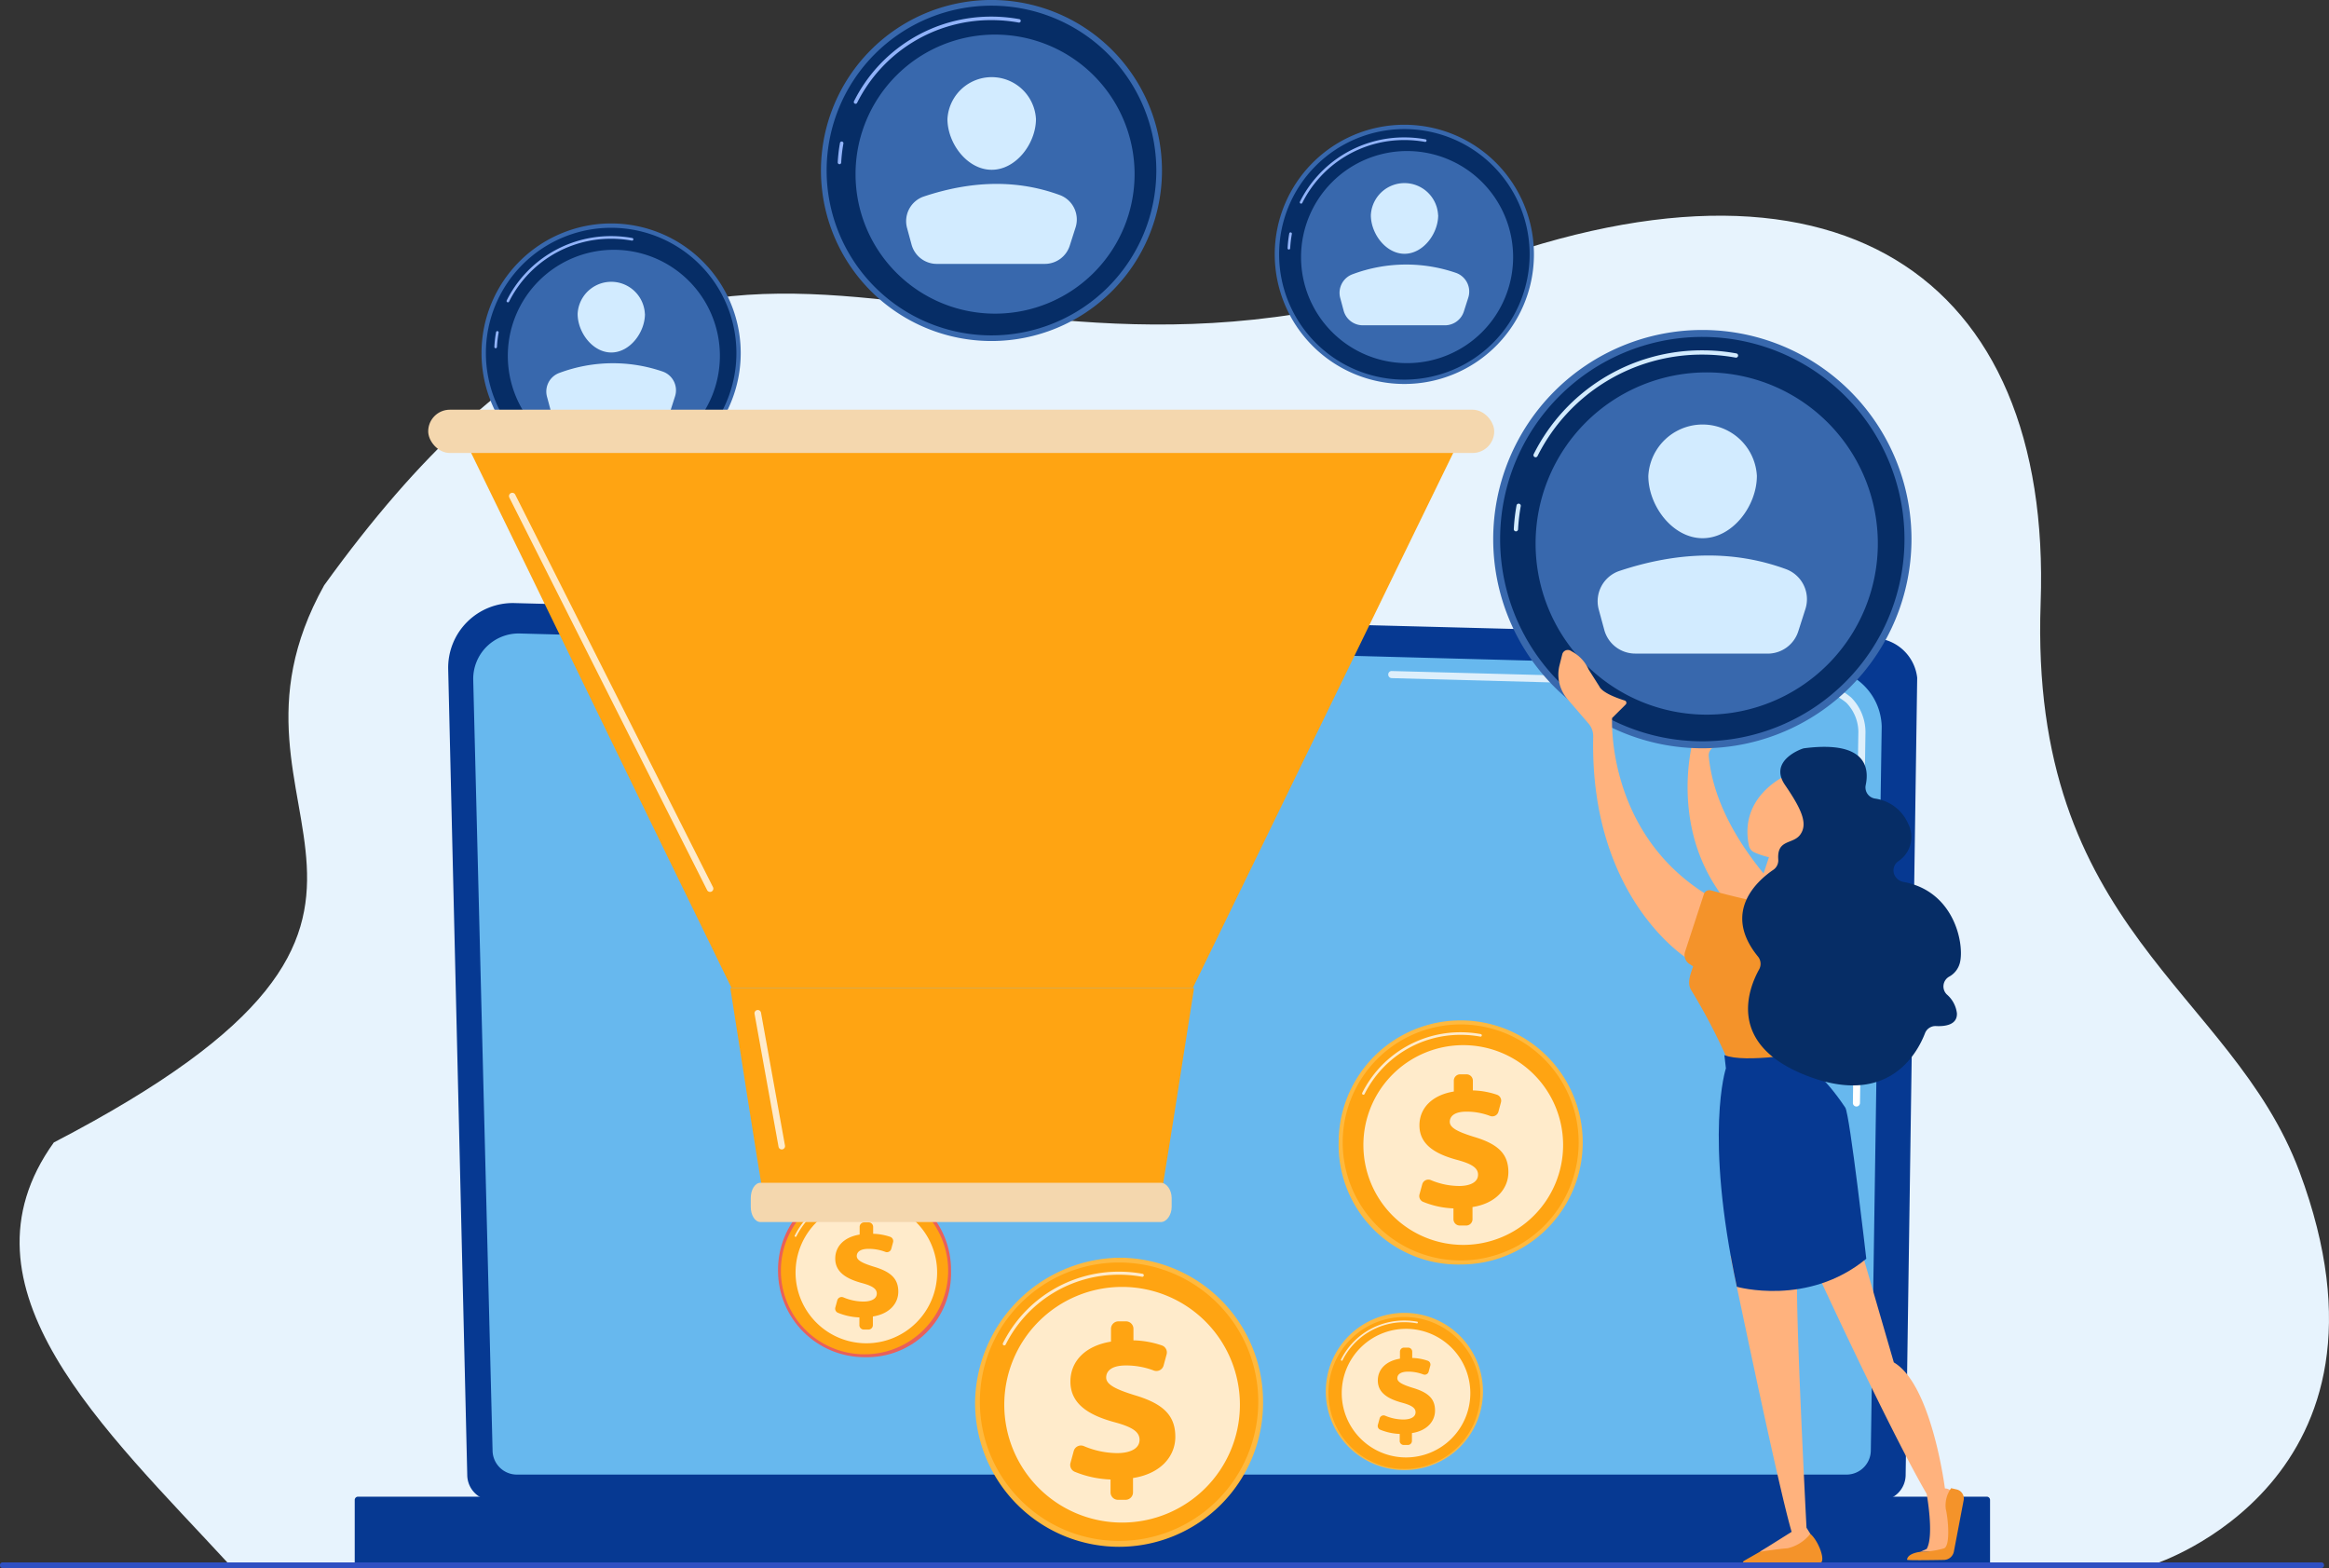 <svg xmlns="http://www.w3.org/2000/svg" xmlns:xlink="http://www.w3.org/1999/xlink" width="276.752" height="186.31" viewBox="0 0 276.752 186.31">
  <rect x="0" y="0" width="276.752" height="186.31" fill="#333333" stroke="none"/>
  <defs>
    <clipPath id="clip-path">
      <rect id="Rectangle_206" data-name="Rectangle 206" width="276.752" height="186.31" fill="none"/>
    </clipPath>
    <clipPath id="clip-path-3">
      <rect id="Rectangle_191" data-name="Rectangle 191" width="56.704" height="34.658" fill="none"/>
    </clipPath>
    <clipPath id="clip-path-4">
      <rect id="Rectangle_192" data-name="Rectangle 192" width="16.757" height="8.761" fill="none"/>
    </clipPath>
    <clipPath id="clip-path-5">
      <rect id="Rectangle_193" data-name="Rectangle 193" width="27.997" height="27.997" fill="none"/>
    </clipPath>
    <clipPath id="clip-path-6">
      <rect id="Rectangle_194" data-name="Rectangle 194" width="14.203" height="7.426" fill="none"/>
    </clipPath>
    <clipPath id="clip-path-7">
      <rect id="Rectangle_195" data-name="Rectangle 195" width="23.731" height="23.731" fill="none"/>
    </clipPath>
    <clipPath id="clip-path-8">
      <path id="Path_593" data-name="Path 593" d="M1333.264,2039.37a10.28,10.28,0,0,0,10.279,10.28,9.989,9.989,0,0,0,10.28-10.28,10.28,10.28,0,1,0-20.559,0" transform="translate(-1333.264 -2029.09)" fill="none"/>
    </clipPath>
    <linearGradient id="linear-gradient" x1="-3.043" y1="1.718" x2="-3.041" y2="1.718" gradientUnits="objectBoundingBox">
      <stop offset="0" stop-color="#e1473d"/>
      <stop offset="1" stop-color="#e9605a"/>
    </linearGradient>
    <clipPath id="clip-path-10">
      <rect id="Rectangle_198" data-name="Rectangle 198" width="10.068" height="5.264" fill="none"/>
    </clipPath>
    <clipPath id="clip-path-11">
      <rect id="Rectangle_199" data-name="Rectangle 199" width="16.822" height="16.822" fill="none"/>
    </clipPath>
    <clipPath id="clip-path-12">
      <rect id="Rectangle_200" data-name="Rectangle 200" width="9.144" height="4.781" fill="none"/>
    </clipPath>
    <clipPath id="clip-path-13">
      <rect id="Rectangle_201" data-name="Rectangle 201" width="15.279" height="15.279" fill="none"/>
    </clipPath>
    <clipPath id="clip-path-14">
      <rect id="Rectangle_203" data-name="Rectangle 203" width="24.28" height="47.42" fill="none"/>
    </clipPath>
    <clipPath id="clip-path-15">
      <rect id="Rectangle_204" data-name="Rectangle 204" width="3.627" height="16.553" fill="none"/>
    </clipPath>
  </defs>
  <g id="Illustration" clip-path="url(#clip-path)">
    <g id="Group_121" data-name="Group 121" transform="translate(0 0)">
      <g id="Group_120" data-name="Group 120" clip-path="url(#clip-path)">
        <path id="Path_556" data-name="Path 556" d="M287.314,529.789s30.894-9.892,17.181-46.605c-8.085-21.644-32.134-28.689-30.755-67.562s-24.319-56.881-69.376-39.236c-61.741,21.911-88.35-27-134.593,37.126-15.549,27.932,20.741,38.736-32.121,66.2-12.388,17.242,6.113,34.163,20.784,50.079Z" transform="translate(-31.253 -343.965)" fill="#e7f3fd"/>
        <path id="Path_557" data-name="Path 557" d="M770.292,1136.981a3.056,3.056,0,0,0,3.048,3.045H938.167a3.056,3.056,0,0,0,3.048-3.045l1.372-94.722a5.308,5.308,0,0,0-5.59-4.7l-161.088-4.168a7.681,7.681,0,0,0-7.882,7.856Z" transform="translate(-714.769 -961.733)" fill="#063992"/>
        <path id="Path_558" data-name="Path 558" d="M813.26,1182.538a2.892,2.892,0,0,0,2.884,2.884H974.152a2.892,2.892,0,0,0,2.884-2.884l1.294-85.989a7.1,7.1,0,0,0-7.439-6.925L816.5,1085.482a5.4,5.4,0,0,0-5.538,5.524Z" transform="translate(-754.729 -1010.211)" fill="#67b8ee"/>
        <path id="Path_559" data-name="Path 559" d="M3175.648,1791.115h-.006a.423.423,0,0,1-.417-.429l.1-6.974a.422.422,0,0,1,.422-.416h.006a.422.422,0,0,1,.416.429l-.1,6.974a.423.423,0,0,1-.422.416" transform="translate(-2955.049 -1659.639)" fill="#fff"/>
        <g id="Group_107" data-name="Group 107" transform="translate(164.961 79.729)" opacity="0.78">
          <g id="Group_106" data-name="Group 106">
            <g id="Group_105" data-name="Group 105" clip-path="url(#clip-path-3)">
              <path id="Path_560" data-name="Path 560" d="M2434.832,1184.46h-.006a.422.422,0,0,1-.416-.429l.392-26.709a5.016,5.016,0,0,0-1.431-3.756,7.057,7.057,0,0,0-4.67-1.594l-49.346-1.323a.422.422,0,0,1-.411-.434.405.405,0,0,1,.434-.411l49.316,1.323a7.76,7.76,0,0,1,5.262,1.828,5.835,5.835,0,0,1,1.692,4.371l-.392,26.718a.422.422,0,0,1-.422.416" transform="translate(-2378.942 -1149.802)" fill="#fff"/>
            </g>
          </g>
        </g>
        <path id="Path_561" data-name="Path 561" d="M608.259,2572.919H801.8a.393.393,0,0,0,.392-.392v-7.539a.393.393,0,0,0-.392-.392H608.259a.393.393,0,0,0-.392.392v7.539a.393.393,0,0,0,.392.392" transform="translate(-565.716 -2386.762)" fill="#063992"/>
        <path id="Path_562" data-name="Path 562" d="M1447.364,20.266A20.262,20.262,0,1,1,1427.1,0a20.262,20.262,0,0,1,20.262,20.262" transform="translate(-1309.287 -0.004)" fill="#3868ad"/>
        <path id="Path_563" data-name="Path 563" d="M1455.733,29.307a19.588,19.588,0,1,1-19.588-19.588,19.588,19.588,0,0,1,19.588,19.588" transform="translate(-1318.329 -9.045)" fill="#062d66"/>
        <path id="Path_564" data-name="Path 564" d="M1435.859,245.316h-.011a.207.207,0,0,1-.2-.217,18.4,18.4,0,0,1,.266-2.3.207.207,0,1,1,.407.074,18.073,18.073,0,0,0-.26,2.245.207.207,0,0,1-.206.2" transform="translate(-1336.101 -225.806)" fill="#91b3fa"/>
        <path id="Path_565" data-name="Path 565" d="M1463.331,38.813a.207.207,0,0,1-.185-.3,18.213,18.213,0,0,1,16.337-10.059,18.434,18.434,0,0,1,3.3.3.207.207,0,1,1-.074.407,18.041,18.041,0,0,0-3.225-.29,17.8,17.8,0,0,0-15.968,9.831.207.207,0,0,1-.185.114" transform="translate(-1361.668 -26.481)" fill="#91b3fa"/>
        <path id="Path_566" data-name="Path 566" d="M1499.266,75.85a16.579,16.579,0,1,1-16.579-16.579,16.579,16.579,0,0,1,16.579,16.579" transform="translate(-1364.445 -55.161)" fill="#3868ad"/>
        <path id="Path_567" data-name="Path 567" d="M1634.13,137.2c0,2.9-2.354,6.04-5.259,6.04s-5.259-3.135-5.259-6.04a5.267,5.267,0,0,1,10.517,0" transform="translate(-1511.028 -123.066)" fill="#d2ebff"/>
        <path id="Path_568" data-name="Path 568" d="M1556.479,324.616h12.837a3.107,3.107,0,0,0,2.96-2.16l.691-2.159a3.1,3.1,0,0,0-1.875-3.862c-5.224-1.91-10.626-1.665-16.16.176a3.094,3.094,0,0,0-1.983,3.751l.532,1.961a3.107,3.107,0,0,0,3,2.294" transform="translate(-1445.162 -293.261)" fill="#d2ebff"/>
        <path id="Path_569" data-name="Path 569" d="M2215.388,229.231a15.4,15.4,0,1,1-15.4-15.4,15.4,15.4,0,0,1,15.4,15.4" transform="translate(-2033.112 -199.008)" fill="#3868ad"/>
        <path id="Path_570" data-name="Path 570" d="M2221.748,236.1a14.884,14.884,0,1,1-14.884-14.884,14.884,14.884,0,0,1,14.884,14.884" transform="translate(-2039.984 -205.878)" fill="#062d66"/>
        <path id="Path_571" data-name="Path 571" d="M2206.647,400.23h-.009a.157.157,0,0,1-.149-.165,13.961,13.961,0,0,1,.2-1.746.157.157,0,1,1,.309.056,13.742,13.742,0,0,0-.2,1.706.157.157,0,0,1-.157.149" transform="translate(-2053.487 -370.579)" fill="#91b3fa"/>
        <path id="Path_572" data-name="Path 572" d="M2227.521,243.323a.157.157,0,0,1-.14-.228,13.838,13.838,0,0,1,12.414-7.643,14,14,0,0,1,2.507.226.157.157,0,1,1-.056.309,13.709,13.709,0,0,0-2.45-.22,13.525,13.525,0,0,0-12.133,7.47.157.157,0,0,1-.141.086" transform="translate(-2072.914 -219.126)" fill="#91b3fa"/>
        <path id="Path_573" data-name="Path 573" d="M2254.826,271.464a12.6,12.6,0,1,1-12.6-12.6,12.6,12.6,0,0,1,12.6,12.6" transform="translate(-2075.024 -240.917)" fill="#3868ad"/>
        <path id="Path_574" data-name="Path 574" d="M2357.3,318.08c0,2.207-1.789,4.589-4,4.589s-4-2.382-4-4.589a4,4,0,0,1,7.991,0" transform="translate(-2186.403 -292.514)" fill="#d2ebff"/>
        <path id="Path_575" data-name="Path 575" d="M2298.3,460.485h9.754a2.361,2.361,0,0,0,2.249-1.642l.525-1.64a2.359,2.359,0,0,0-1.425-2.935,18.18,18.18,0,0,0-12.279.134,2.351,2.351,0,0,0-1.507,2.85l.4,1.49a2.361,2.361,0,0,0,2.279,1.743" transform="translate(-2136.355 -421.833)" fill="#d2ebff"/>
        <path id="Path_576" data-name="Path 576" d="M856.064,398.36a15.4,15.4,0,1,1-15.4-15.4,15.4,15.4,0,0,1,15.4,15.4" transform="translate(-768.046 -356.409)" fill="#3868ad"/>
        <path id="Path_577" data-name="Path 577" d="M862.424,405.23a14.884,14.884,0,1,1-14.884-14.884,14.884,14.884,0,0,1,14.884,14.884" transform="translate(-774.918 -363.279)" fill="#062d66"/>
        <path id="Path_578" data-name="Path 578" d="M847.322,569.359h-.008a.157.157,0,0,1-.149-.165,13.983,13.983,0,0,1,.2-1.745.157.157,0,1,1,.309.056,13.674,13.674,0,0,0-.2,1.706.157.157,0,0,1-.157.149" transform="translate(-788.421 -527.98)" fill="#91b3fa"/>
        <path id="Path_579" data-name="Path 579" d="M868.2,412.451a.156.156,0,0,1-.071-.017.157.157,0,0,1-.07-.211,13.839,13.839,0,0,1,12.413-7.643,14,14,0,0,1,2.507.226.157.157,0,1,1-.056.309,13.7,13.7,0,0,0-2.45-.221,13.526,13.526,0,0,0-12.133,7.47.157.157,0,0,1-.14.086" transform="translate(-807.847 -376.526)" fill="#91b3fa"/>
        <path id="Path_580" data-name="Path 580" d="M895.5,440.593A12.6,12.6,0,1,1,882.9,428a12.6,12.6,0,0,1,12.6,12.6" transform="translate(-809.957 -398.318)" fill="#3868ad"/>
        <path id="Path_581" data-name="Path 581" d="M997.975,487.209c0,2.207-1.789,4.589-4,4.589s-4-2.382-4-4.589a4,4,0,0,1,7.991,0" transform="translate(-921.336 -449.915)" fill="#d2ebff"/>
        <path id="Path_582" data-name="Path 582" d="M938.973,629.613h9.754a2.361,2.361,0,0,0,2.249-1.641l.525-1.641a2.359,2.359,0,0,0-1.425-2.935,18.18,18.18,0,0,0-12.279.134,2.351,2.351,0,0,0-1.507,2.85l.4,1.49a2.361,2.361,0,0,0,2.279,1.743" transform="translate(-871.288 -579.234)" fill="#d2ebff"/>
        <path id="Path_583" data-name="Path 583" d="M1705.2,2172.259a17.109,17.109,0,1,1-34.217,0,17.421,17.421,0,0,1,17.108-17.108,17.109,17.109,0,0,1,17.109,17.108" transform="translate(-1555.114 -2005.709)" fill="#ffb93e"/>
        <path id="Path_584" data-name="Path 584" d="M1712.267,2179.895a16.54,16.54,0,1,1-16.54-16.54,16.539,16.539,0,0,1,16.54,16.54" transform="translate(-1562.75 -2013.344)" fill="#ffa412"/>
        <g id="Group_110" data-name="Group 110" transform="translate(119.157 151.101)" opacity="0.78">
          <g id="Group_109" data-name="Group 109">
            <g id="Group_108" data-name="Group 108" clip-path="url(#clip-path-4)">
              <path id="Path_585" data-name="Path 585" d="M1718.584,2187.832a.178.178,0,0,1-.082-.02.182.182,0,0,1-.08-.244,15.385,15.385,0,0,1,13.8-8.5,15.616,15.616,0,0,1,2.787.25.182.182,0,1,1-.065.358,15.23,15.23,0,0,0-2.722-.245,15.023,15.023,0,0,0-13.476,8.3.182.182,0,0,1-.163.1" transform="translate(-1718.402 -2179.071)" fill="#fff"/>
            </g>
          </g>
        </g>
        <g id="Group_113" data-name="Group 113" transform="translate(119.34 152.912)" opacity="0.78">
          <g id="Group_112" data-name="Group 112">
            <g id="Group_111" data-name="Group 111" clip-path="url(#clip-path-5)">
              <path id="Path_586" data-name="Path 586" d="M1749.025,2219.193a14,14,0,1,1-14-14,14,14,0,0,1,14,14" transform="translate(-1721.028 -2205.194)" fill="#fff"/>
            </g>
          </g>
        </g>
        <path id="Path_587" data-name="Path 587" d="M1838.78,2284.51v-1.523a12.416,12.416,0,0,1-4.273-.927.881.881,0,0,1-.487-1.041l.387-1.419a.888.888,0,0,1,1.205-.581,10.312,10.312,0,0,0,3.946.831c1.529,0,2.67-.519,2.67-1.581,0-.959-.881-1.529-3.006-2.1-3.032-.83-5.21-2.151-5.21-4.821,0-2.411,1.763-4.251,4.821-4.743v-1.523a.887.887,0,0,1,.887-.887h.895a.887.887,0,0,1,.887.887v1.368a11.312,11.312,0,0,1,3.387.608.883.883,0,0,1,.552,1.066l-.356,1.312a.885.885,0,0,1-1.168.6,9.24,9.24,0,0,0-3.322-.6c-1.814,0-2.333.751-2.333,1.426,0,.829,1.089,1.4,3.447,2.125,3.37,1.011,4.769,2.411,4.769,4.925,0,2.307-1.711,4.38-5.028,4.9v1.7a.887.887,0,0,1-.887.887h-.895a.887.887,0,0,1-.888-.887" transform="translate(-1706.816 -2107.192)" fill="#ffa412"/>
        <path id="Path_588" data-name="Path 588" d="M2322.982,1762.991a14.5,14.5,0,0,1-14.5,14.5,14.207,14.207,0,0,1-14.5-14.5,14.5,14.5,0,0,1,29,0" transform="translate(-2134.91 -1627.246)" fill="#ffb93e"/>
        <path id="Path_589" data-name="Path 589" d="M2328.97,1769.464a14.019,14.019,0,1,1-14.019-14.019,14.019,14.019,0,0,1,14.019,14.019" transform="translate(-2141.381 -1633.719)" fill="#ffa412"/>
        <g id="Group_116" data-name="Group 116" transform="translate(161.856 122.65)" opacity="0.78">
          <g id="Group_115" data-name="Group 115">
            <g id="Group_114" data-name="Group 114" clip-path="url(#clip-path-6)">
              <path id="Path_590" data-name="Path 590" d="M2334.324,1776.191a.154.154,0,0,1-.137-.224,13.04,13.04,0,0,1,11.7-7.2,13.214,13.214,0,0,1,2.362.213.154.154,0,1,1-.055.3,12.9,12.9,0,0,0-2.307-.207,12.735,12.735,0,0,0-11.423,7.033.154.154,0,0,1-.138.085" transform="translate(-2334.17 -1768.765)" fill="#fff"/>
            </g>
          </g>
        </g>
        <g id="Group_119" data-name="Group 119" transform="translate(162.011 124.185)" opacity="0.78">
          <g id="Group_118" data-name="Group 118">
            <g id="Group_117" data-name="Group 117" clip-path="url(#clip-path-7)">
              <path id="Path_591" data-name="Path 591" d="M2360.127,1802.773a11.866,11.866,0,1,1-11.866-11.865,11.866,11.866,0,0,1,11.866,11.865" transform="translate(-2336.396 -1790.908)" fill="#fff"/>
            </g>
          </g>
        </g>
        <path id="Path_592" data-name="Path 592" d="M2436.206,1858.139v-1.291a10.531,10.531,0,0,1-3.622-.786.747.747,0,0,1-.413-.882l.328-1.2a.753.753,0,0,1,1.022-.493,8.738,8.738,0,0,0,3.344.7c1.3,0,2.263-.439,2.263-1.34,0-.813-.747-1.3-2.548-1.779-2.57-.7-4.416-1.823-4.416-4.086,0-2.043,1.494-3.6,4.086-4.02v-1.291a.752.752,0,0,1,.752-.752h.759a.752.752,0,0,1,.752.752v1.159a9.6,9.6,0,0,1,2.871.516.749.749,0,0,1,.468.9l-.3,1.112a.75.75,0,0,1-.99.506,7.835,7.835,0,0,0-2.816-.511c-1.538,0-1.977.637-1.977,1.208,0,.7.923,1.186,2.922,1.8,2.856.857,4.042,2.043,4.042,4.174,0,1.955-1.45,3.713-4.262,4.152v1.445a.752.752,0,0,1-.752.752h-.759a.752.752,0,0,1-.752-.752" transform="translate(-2263.494 -1713.267)" fill="#ffa412"/>
      </g>
    </g>
    <g id="Group_123" data-name="Group 123" transform="translate(92.451 140.701)">
      <g id="Group_122" data-name="Group 122" clip-path="url(#clip-path-8)">
        <rect id="Rectangle_197" data-name="Rectangle 197" width="28.995" height="28.995" transform="translate(-10.167 11.8) rotate(-49.254)" fill="url(#linear-gradient)"/>
      </g>
    </g>
    <g id="Group_143" data-name="Group 143" transform="translate(0 0)">
      <g id="Group_142" data-name="Group 142" clip-path="url(#clip-path)">
        <path id="Path_594" data-name="Path 594" d="M1358.069,2043.958a9.938,9.938,0,1,1-9.938-9.938,9.938,9.938,0,0,1,9.938,9.938" transform="translate(-1245.401 -1892.977)" fill="#ffa412"/>
        <g id="Group_126" data-name="Group 126" transform="translate(94.427 141.698)" opacity="0.78">
          <g id="Group_125" data-name="Group 125">
            <g id="Group_124" data-name="Group 124" clip-path="url(#clip-path-10)">
              <path id="Path_595" data-name="Path 595" d="M1361.865,2048.727a.111.111,0,0,1-.049-.011.109.109,0,0,1-.048-.147,9.244,9.244,0,0,1,8.292-5.105,9.375,9.375,0,0,1,1.675.151.109.109,0,1,1-.039.215,9.13,9.13,0,0,0-1.635-.147,9.027,9.027,0,0,0-8.1,4.985.109.109,0,0,1-.1.06" transform="translate(-1361.755 -2043.463)" fill="#fff"/>
            </g>
          </g>
        </g>
        <g id="Group_129" data-name="Group 129" transform="translate(94.536 142.786)" opacity="0.78">
          <g id="Group_128" data-name="Group 128">
            <g id="Group_127" data-name="Group 127" clip-path="url(#clip-path-11)">
              <path id="Path_596" data-name="Path 596" d="M1380.154,2067.57a8.411,8.411,0,1,1-8.411-8.411,8.411,8.411,0,0,1,8.411,8.411" transform="translate(-1363.332 -2059.159)" fill="#fff"/>
            </g>
          </g>
        </g>
        <path id="Path_597" data-name="Path 597" d="M1434.085,2106.817v-.915a7.463,7.463,0,0,1-2.568-.557.529.529,0,0,1-.292-.625l.232-.852a.534.534,0,0,1,.724-.349,6.2,6.2,0,0,0,2.37.5c.919,0,1.6-.312,1.6-.95,0-.576-.53-.919-1.807-1.261-1.822-.5-3.13-1.293-3.13-2.9,0-1.448,1.059-2.554,2.9-2.85v-.915a.533.533,0,0,1,.533-.533h.538a.533.533,0,0,1,.533.533v.822a6.79,6.79,0,0,1,2.035.365.53.53,0,0,1,.332.64l-.214.788a.532.532,0,0,1-.7.359,5.552,5.552,0,0,0-2-.362c-1.09,0-1.4.452-1.4.856,0,.5.654.841,2.071,1.277,2.025.608,2.865,1.448,2.865,2.959,0,1.386-1.028,2.632-3.021,2.944v1.024a.533.533,0,0,1-.533.533h-.538a.533.533,0,0,1-.533-.533" transform="translate(-1331.963 -1949.367)" fill="#ffa412"/>
        <path id="Path_598" data-name="Path 598" d="M2290.652,2259.015a9.337,9.337,0,1,1-9.337-9.337,9.337,9.337,0,0,1,9.337,9.337" transform="translate(-2114.435 -2093.681)" fill="#ffb93e"/>
        <path id="Path_599" data-name="Path 599" d="M2294.508,2265.748a9.026,9.026,0,1,1-9.026-9.026,9.026,9.026,0,0,1,9.026,9.026" transform="translate(-2118.601 -2100.237)" fill="#ffa412"/>
        <g id="Group_132" data-name="Group 132" transform="translate(159.338 156.902)" opacity="0.78">
          <g id="Group_131" data-name="Group 131">
            <g id="Group_130" data-name="Group 130" clip-path="url(#clip-path-12)">
              <path id="Path_600" data-name="Path 600" d="M2297.955,2267.512a.1.1,0,0,1-.045-.01.1.1,0,0,1-.044-.134,8.4,8.4,0,0,1,7.531-4.637,8.5,8.5,0,0,1,1.521.137.1.1,0,0,1-.036.2,8.287,8.287,0,0,0-1.485-.134,8.2,8.2,0,0,0-7.354,4.528.1.1,0,0,1-.089.054" transform="translate(-2297.856 -2262.731)" fill="#fff"/>
            </g>
          </g>
        </g>
        <g id="Group_135" data-name="Group 135" transform="translate(159.438 157.891)" opacity="0.78">
          <g id="Group_134" data-name="Group 134">
            <g id="Group_133" data-name="Group 133" clip-path="url(#clip-path-13)">
              <path id="Path_601" data-name="Path 601" d="M2314.568,2284.628a7.64,7.64,0,1,1-7.64-7.64,7.64,7.64,0,0,1,7.64,7.64" transform="translate(-2299.289 -2276.988)" fill="#fff"/>
            </g>
          </g>
        </g>
        <path id="Path_602" data-name="Path 602" d="M2363.551,2320.274v-.831a6.774,6.774,0,0,1-2.332-.506.481.481,0,0,1-.266-.568l.211-.774a.485.485,0,0,1,.658-.317,5.625,5.625,0,0,0,2.153.453c.835,0,1.457-.283,1.457-.863,0-.523-.481-.834-1.641-1.146-1.655-.452-2.843-1.174-2.843-2.631,0-1.316.962-2.32,2.631-2.589v-.831a.484.484,0,0,1,.484-.484h.488a.484.484,0,0,1,.484.484v.746a6.174,6.174,0,0,1,1.848.332.482.482,0,0,1,.3.582l-.195.716a.483.483,0,0,1-.637.326,5.039,5.039,0,0,0-1.813-.329c-.99,0-1.273.41-1.273.778,0,.453.594.764,1.881,1.16,1.839.552,2.6,1.315,2.6,2.687,0,1.259-.933,2.391-2.744,2.673v.93a.484.484,0,0,1-.484.484h-.488a.484.484,0,0,1-.484-.484" transform="translate(-2197.223 -2149.064)" fill="#ffa412"/>
        <path id="Path_603" data-name="Path 603" d="M876.362,805.256H821.546c-10.731-21.969-21.462-44.172-32.194-66.141h119.2c-10.731,21.969-21.462,44.172-32.194,66.141" transform="translate(-734.617 -687.864)" fill="#ffa412"/>
        <rect id="Rectangle_202" data-name="Rectangle 202" width="126.673" height="5.142" rx="2.571" transform="translate(50.883 48.681)" fill="#f4d7ae"/>
        <path id="Path_604" data-name="Path 604" d="M1302.544,1718.658H1255.6c-1.361-8.18-2.721-17.061-4.082-25.708h55.108c-1.361,8.647-2.721,17.529-4.082,25.708" transform="translate(-1164.735 -1575.557)" fill="#ffa412"/>
        <path id="Path_605" data-name="Path 605" d="M1336.558,2029.5c0,.951-.6,1.8-1.294,1.8h-47.55c-.692,0-1.171-.851-1.171-1.8v-1.059c0-.952.479-1.812,1.171-1.812h47.55c.692,0,1.294.861,1.294,1.812Z" transform="translate(-1197.331 -1886.094)" fill="#f4d7ae"/>
        <g id="Group_138" data-name="Group 138" transform="translate(60.482 58.556)" opacity="0.78">
          <g id="Group_137" data-name="Group 137">
            <g id="Group_136" data-name="Group 136" clip-path="url(#clip-path-14)">
              <path id="Path_606" data-name="Path 606" d="M896.14,891.877a.39.39,0,0,1-.37-.214l-23.5-46.641a.39.39,0,1,1,.7-.351l23.5,46.641a.39.39,0,0,1-.326.565" transform="translate(-872.228 -844.457)" fill="#fff"/>
            </g>
          </g>
        </g>
        <g id="Group_141" data-name="Group 141" transform="translate(89.654 120.022)" opacity="0.78">
          <g id="Group_140" data-name="Group 140">
            <g id="Group_139" data-name="Group 139" clip-path="url(#clip-path-15)">
              <path id="Path_607" data-name="Path 607" d="M1296.189,1747.431a.39.39,0,0,1-.4-.32l-2.847-15.772a.39.39,0,1,1,.767-.139l2.847,15.772a.39.39,0,0,1-.314.453.412.412,0,0,1-.048.006" transform="translate(-1292.931 -1730.879)" fill="#fff"/>
            </g>
          </g>
        </g>
        <path id="Path_608" data-name="Path 608" d="M2892.6,1169.238s-4.964,16.866,11.7,25.427l4.157-2.11s-12.922-9.561-14.034-21.256a1.1,1.1,0,0,1,.757-1.154l3.711-2.012c.6-.189.943-1.37,1.255-1.919l.752-4.2Z" transform="translate(-2691.374 -1081.439)" fill="#ffb27d"/>
        <path id="Path_609" data-name="Path 609" d="M2608.5,590.271a24.851,24.851,0,1,1-24.851-24.851,24.851,24.851,0,0,1,24.851,24.851" transform="translate(-2381.362 -526.213)" fill="#3868ad"/>
        <path id="Path_610" data-name="Path 610" d="M2618.759,601.361a24.024,24.024,0,1,1-24.024-24.025,24.024,24.024,0,0,1,24.024,24.025" transform="translate(-2392.452 -537.303)" fill="#062d66"/>
        <path id="Path_611" data-name="Path 611" d="M2594.384,866.287h-.013a.254.254,0,0,1-.24-.267,22.515,22.515,0,0,1,.326-2.817.254.254,0,1,1,.5.09,22.1,22.1,0,0,0-.319,2.754.254.254,0,0,1-.253.241" transform="translate(-2414.248 -803.152)" fill="#d2ebff"/>
        <path id="Path_612" data-name="Path 612" d="M2628.077,613.018a.249.249,0,0,1-.114-.027.253.253,0,0,1-.112-.341,22.337,22.337,0,0,1,20.037-12.337,22.592,22.592,0,0,1,4.046.364.254.254,0,1,1-.091.5,22.128,22.128,0,0,0-3.955-.356,21.834,21.834,0,0,0-19.584,12.058.253.253,0,0,1-.227.14" transform="translate(-2445.605 -558.686)" fill="#d2ebff"/>
        <path id="Path_613" data-name="Path 613" d="M2672.15,658.443a20.334,20.334,0,1,1-20.334-20.334,20.334,20.334,0,0,1,20.334,20.334" transform="translate(-2449.01 -593.862)" fill="#3868ad"/>
        <path id="Path_614" data-name="Path 614" d="M2837.557,733.686c0,3.562-2.887,7.407-6.449,7.407s-6.45-3.845-6.45-7.407a6.46,6.46,0,0,1,12.9,0" transform="translate(-2628.79 -677.144)" fill="#d2ebff"/>
        <path id="Path_615" data-name="Path 615" d="M2742.321,963.546h15.744a3.811,3.811,0,0,0,3.63-2.65l.847-2.648a3.807,3.807,0,0,0-2.3-4.737c-6.407-2.343-13.033-2.042-19.82.216a3.8,3.8,0,0,0-2.432,4.6l.652,2.4a3.811,3.811,0,0,0,3.678,2.813" transform="translate(-2548.008 -885.883)" fill="#d2ebff"/>
        <path id="Path_616" data-name="Path 616" d="M3108.843,2120.949s8.768,19.11,13.369,27.026c0,0,.914,4.981,0,6.547l-.779.346,3.634-.108s.323-6.7.071-7.073a.926.926,0,0,0-.757-.35s-1.558-12.345-6.071-14.98l-4.373-15.064Z" transform="translate(-2893.269 -1970.476)" fill="#ffb27d"/>
        <path id="Path_617" data-name="Path 617" d="M3268.022,2558.552c-.005.087,2.838.048,4.382.02a1.229,1.229,0,0,0,1.178-.969l1.167-6.127a1.1,1.1,0,0,0-.837-1.28l-.651-.149a3.487,3.487,0,0,0-.636,2.474c.292,1.2.552,4.306-.186,4.668a10.777,10.777,0,0,1-2.864.426s-1.5.149-1.552.938" transform="translate(-3041.41 -2373.221)" fill="#f4932a"/>
        <path id="Path_618" data-name="Path 618" d="M2986.809,2631.442a.321.321,0,0,0,.162.6c2.584-.026,8.376-.108,8.89-.322.665-.277-.242-2.664-1.2-3.472l-5.268,1.719Z" transform="translate(-2779.546 -2446)" fill="#f4932a"/>
        <path id="Path_619" data-name="Path 619" d="M2965.408,2152.445s5.667,27.411,7.27,32.758l-3.792,2.379s1.9-.323,3.309-.425a4.829,4.829,0,0,0,2.705-1.719l-.454-.725s-1.421-27.262-1.075-30.357Z" transform="translate(-2759.781 -2003.19)" fill="#ffb27d"/>
        <path id="Path_620" data-name="Path 620" d="M2676.922,1121.845s-.781,14.259,12.2,21.545l-3.125,7.128s-11.738-7.1-11.32-26.459a2.3,2.3,0,0,0-.551-1.558l-2.5-2.9a4.485,4.485,0,0,1-.954-4.016l.329-1.314a.682.682,0,0,1,1-.424l.261.152a4.586,4.586,0,0,1,1.883,2.093l1.254,1.979c.346.773,2.155,1.419,3.021,1.689a.287.287,0,0,1,.117.478Z" transform="translate(-2485.36 -1036.527)" fill="#ffb27d"/>
        <path id="Path_621" data-name="Path 621" d="M2889.957,1525.363c2.172.6,9.53,2.538,14.123,2.459l-2.82,15.915.225,2.6-9.2-.041a71.3,71.3,0,0,0-4.631-9.009c-.59-.865-.151-1.9.183-2.891l-.459-.306a1.251,1.251,0,0,1-.5-1.429l2.239-6.851a.684.684,0,0,1,.831-.443" transform="translate(-2686.646 -1419.568)" fill="#f4932a"/>
        <path id="Path_622" data-name="Path 622" d="M2946.042,1803.653l.181,1.573s-2.6,7.782,1.3,25.958c0,0,8.442,2.391,15.381-3.331,0,0-1.957-17.156-2.492-17.955-2.663-3.98-4.436-4.846-4.436-4.846l-.08-1.718s-7.421,1.342-9.852.318" transform="translate(-2741.136 -1678.288)" fill="#063992"/>
        <path id="Path_623" data-name="Path 623" d="M3006.906,1465.1c-.032-.043,1.919-5.893,1.919-5.893l2.8.254,1.092,6.637s-4.382.884-5.808-1" transform="translate(-2798.4 -1358.025)" fill="#ffb27d"/>
        <path id="Path_624" data-name="Path 624" d="M2999.42,1322.319c-.186.116-5.975,2.508-4.731,8.517a1.128,1.128,0,0,0,.642.8,9.808,9.808,0,0,0,4.865.805c3.032-.308,5.019-5.6,4.935-7.139s-3.863-4.138-5.71-2.987" transform="translate(-2786.868 -1230.361)" fill="#ffb27d"/>
        <path id="Path_625" data-name="Path 625" d="M2992.937,1279.971c-.192.025-4.22,1.428-2.222,4.347s2.747,4.637,1.8,5.919c-.861,1.168-2.768.5-2.6,2.932a1.363,1.363,0,0,1-.581,1.232c-1.8,1.216-6.18,4.96-1.837,10.3a1.359,1.359,0,0,1,.153,1.521c-1.272,2.282-3.944,8.966,5.73,12.674,9.559,3.664,13.011-2.585,13.975-5.083a1.333,1.333,0,0,1,1.319-.844c1.051.05,2.539-.125,2.47-1.529a3.506,3.506,0,0,0-1.2-2.229,1.332,1.332,0,0,1,.256-2.1,2.609,2.609,0,0,0,1.289-1.62c.579-2.147-.577-8.565-6.73-9.653a1.453,1.453,0,0,1-1.125-1.088c0-.008,0-.015,0-.023a1.33,1.33,0,0,1,.494-1.308,3.453,3.453,0,0,0,1.219-4.5,5.042,5.042,0,0,0-3.941-2.982,1.34,1.34,0,0,1-1.1-1.6c.436-2.053.056-5.341-7.366-4.368" transform="translate(-2778.607 -1191.052)" fill="#062d66"/>
        <path id="Path_626" data-name="Path 626" d="M275.859,2678.051H.3a.3.3,0,0,1-.3-.3v-.063a.3.3,0,0,1,.3-.3H275.859a.3.3,0,0,1,.3.3v.062a.3.3,0,0,1-.3.3" transform="translate(0 -2491.741)" fill="#2f50c2"/>
      </g>
    </g>
  </g>
</svg>
